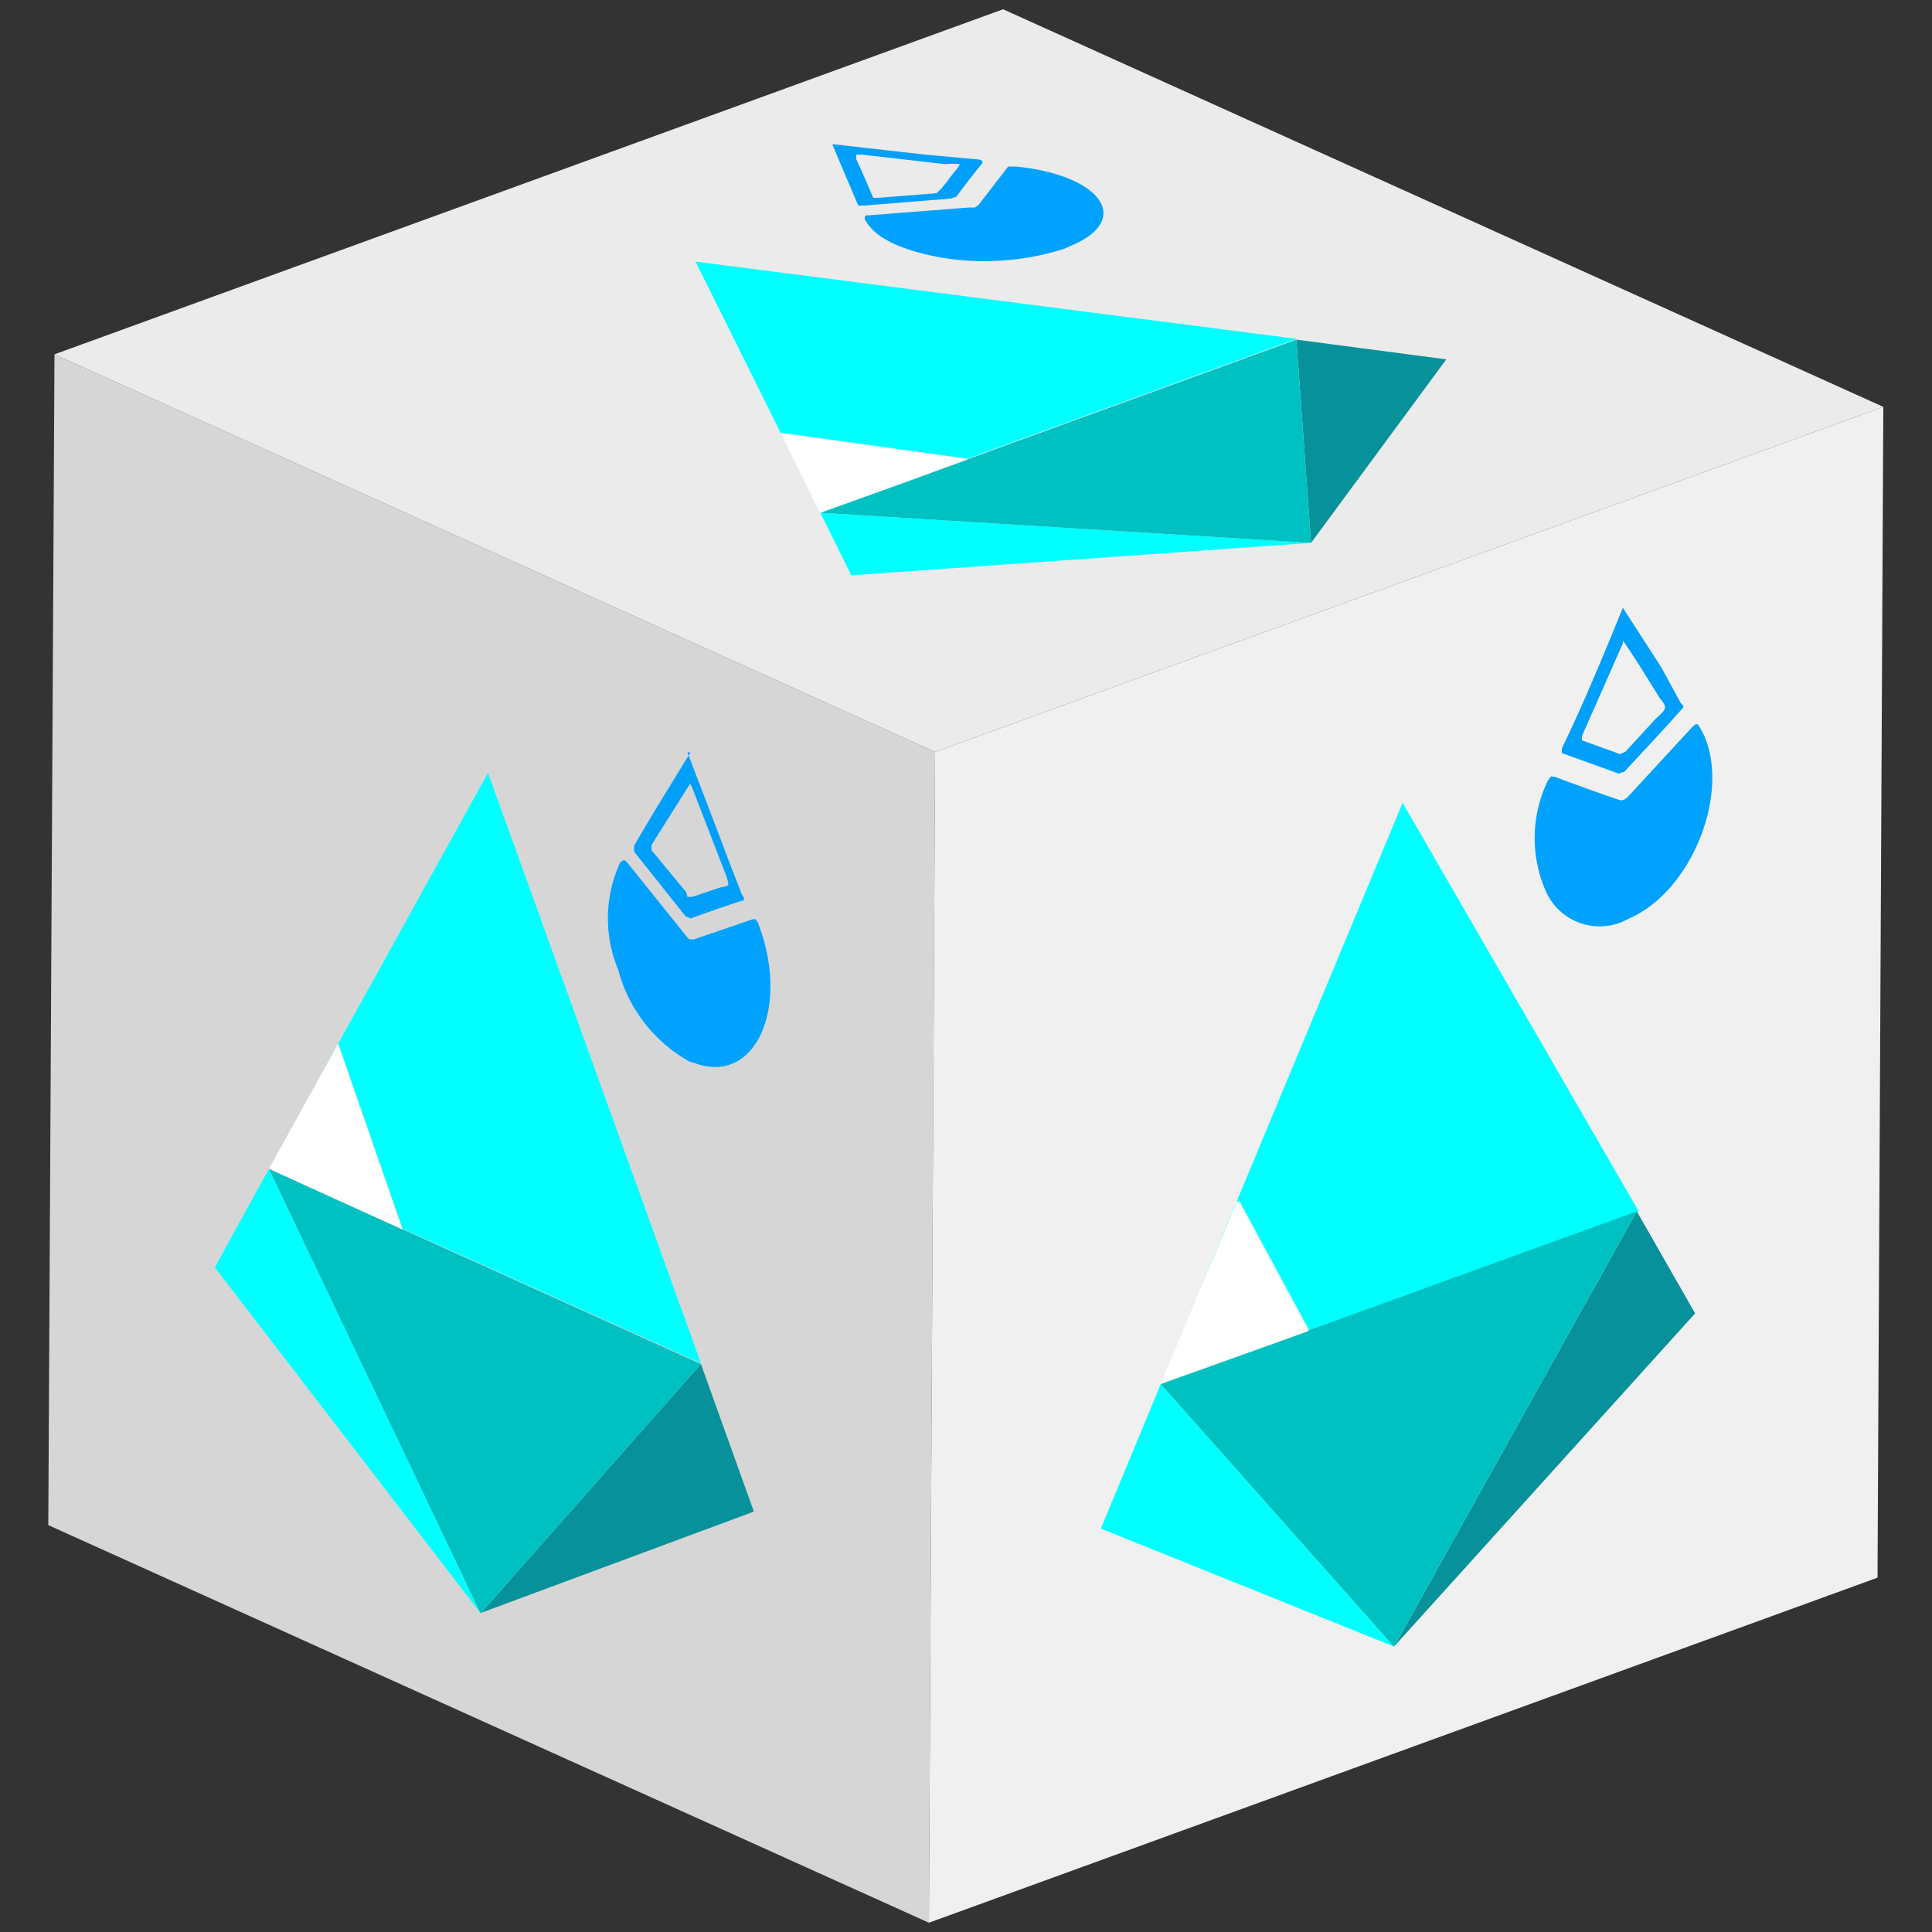 <svg id="Capa_1" data-name="Capa 1" xmlns="http://www.w3.org/2000/svg" xmlns:xlink="http://www.w3.org/1999/xlink" width="50" height="50" viewBox="0 0 50 50">
  <rect x="0" y="0" width="50" height="50" fill="#333333" stroke="none"/>
  <defs>
    <clipPath id="clip-path">
      <polygon points="24.04 49.76 1.25 39.47 1.41 9.17 24.2 19.46 24.04 49.76" fill="none"/>
    </clipPath>
    <clipPath id="clip-path-2">
      <polygon points="24.2 19.46 1.41 9.17 25.96 0.24 48.74 10.53 24.2 19.46" fill="none"/>
    </clipPath>
    <clipPath id="clip-path-3">
      <polygon points="48.74 10.53 48.59 40.83 24.04 49.76 24.2 19.46 48.74 10.53" fill="none"/>
    </clipPath>
  </defs>
  <g id="Figment_lido">
    <g style="isolation: isolate">
      <g>
        <polygon points="24.04 49.76 1.25 39.47 1.41 9.17 24.2 19.46 24.04 49.76" fill="#d6d6d6"/>
        <g style="isolation: isolate">
          <g clip-path="url(#clip-path)">
            <g>
              <polyline points="18.14 35.3 12.45 41.74 19.51 39.12 18.14 35.3" fill="#07919b"/>
              <path d="M7,30.25H7L9,31.18l-2-.93M12.63,20,7.9,28.55,8.75,27l1.67,4.8,7.72,3.48L12.63,20" fill="aqua"/>
              <polyline points="6.96 30.25 5.56 32.8 12.43 41.74 6.96 30.25" fill="aqua"/>
              <polyline points="6.96 30.25 12.43 41.74 12.44 41.75 12.45 41.74 18.14 35.3 10.41 31.81 10.42 31.82 9.01 31.18 6.96 30.25" fill="#00c1c1"/>
              <polyline points="8.75 27.01 7.9 28.55 6.96 30.25 6.97 30.25 9.01 31.18 10.42 31.82 10.41 31.81 8.75 27.01" fill="#fff"/>
              <path d="M16.12,22.27s0,0-.07.05A3.46,3.46,0,0,0,16,25.1a3.84,3.84,0,0,0,1.84,2.37l.28.09c1.49.41,2.3-1.56,1.51-3.64a.29.29,0,0,0-.08-.13h-.07l-1.52.52h-.11a.31.31,0,0,1-.1-.1c-.51-.63-1-1.25-1.52-1.89l-.07-.06" fill="#00a2fd"/>
              <path d="M17.76,23.09,16.86,22l0-.13,1-1.59,0,0,.06.12.81,2.1a1.55,1.55,0,0,1,.12.37c0,.08-.14.08-.22.1l-.71.24-.13,0m.08-3.74c-.5.82-1,1.62-1.46,2.42l0,.15,1.33,1.67.13.06c.45-.16.89-.32,1.33-.46.07,0,.08-.05,0-.16-.18-.46-.36-.92-.53-1.38l-.88-2.3" fill="#009ff9"/>
            </g>
          </g>
        </g>
      </g>
      <g>
        <polygon points="24.2 19.46 1.41 9.17 25.96 0.24 48.74 10.53 24.2 19.46" fill="#ebebeb"/>
        <g style="isolation: isolate">
          <g clip-path="url(#clip-path-2)">
            <g>
              <polyline points="33.55 8.79 33.93 14.05 37.43 9.3 33.55 8.79" fill="#07919b"/>
              <path d="M21.23,13.27h0l2.25-.81-2.25.81M18,6.77l2.7,5.43-.48-1,4.82.67,8.52-3.1L18,6.77" fill="aqua"/>
              <polyline points="21.23 13.27 22.03 14.89 33.92 14.05 21.23 13.27" fill="aqua"/>
              <polyline points="21.23 13.27 33.92 14.05 33.93 14.05 33.93 14.05 33.55 8.79 25.03 11.89 25.04 11.89 23.48 12.46 21.23 13.27" fill="#00c1c1"/>
              <polyline points="20.21 11.22 20.69 12.2 21.22 13.27 21.23 13.27 23.48 12.46 25.04 11.89 25.03 11.89 20.21 11.22" fill="#fff"/>
              <path d="M22.38,5.61s0,0,0,.06c.23.46.89.8,2,1a6.84,6.84,0,0,0,3.16-.23l.29-.13c1.45-.68.62-1.78-1.53-2h-.15l-.06,0-.77,1-.09.06-.15,0-2.56.2-.1,0" fill="#00a2fd"/>
              <path d="M24.24,5l-1.52.12-.12,0c-.15-.35-.3-.7-.44-1V4h.14l2.17.25a1.49,1.49,0,0,1,.37,0s-.05.1-.1.15-.24.32-.37.47L24.24,5m-2.7-1.27c.22.54.45,1.06.67,1.59l.14,0,2.25-.18.15-.05c.22-.3.45-.59.68-.88,0,0,0-.06-.08-.08L23.92,4l-2.38-.27" fill="#009ff9"/>
            </g>
          </g>
        </g>
      </g>
      <g>
        <polygon points="48.74 10.53 48.59 40.83 24.04 49.76 24.2 19.46 48.74 10.53" fill="#f0f0f0"/>
        <g style="isolation: isolate">
          <g clip-path="url(#clip-path-3)">
            <g>
              <polyline points="42.36 31.35 36.08 42.61 43.87 33.99 42.36 31.35" fill="#07919b"/>
              <path d="M30.05,35.81h0L32.29,35l-2.24.8m6.24-15L31.07,33.34l1-2.27,1.82,3.37,8.52-3.09L36.29,20.76" fill="aqua"/>
              <polyline points="30.04 35.82 28.49 39.56 36.07 42.61 30.04 35.82" fill="aqua"/>
              <polyline points="30.04 35.82 36.07 42.61 36.07 42.62 36.08 42.61 42.36 31.35 33.84 34.44 33.85 34.45 32.29 35.01 30.04 35.82" fill="#00c1c1"/>
              <polyline points="32.02 31.07 31.07 33.34 30.04 35.82 30.05 35.81 32.29 35.01 33.85 34.45 33.84 34.44 32.02 31.07" fill="#fff"/>
              <path d="M40.14,20.09s0,0-.08.11A3.41,3.41,0,0,0,40,23.05a1.52,1.52,0,0,0,2,.8l.31-.15c1.64-.85,2.54-3.51,1.66-4.91,0,0-.05-.07-.08-.05s0,0-.08.06l-1.67,1.81a.47.47,0,0,1-.12.09.17.17,0,0,1-.12,0c-.56-.19-1.11-.39-1.67-.6,0,0-.05,0-.07,0" fill="#00a2fd"/>
              <path d="M41.94,19.52l-1-.36,0-.11L42,16.65l0-.07.06.08c.31.46.6.93.89,1.4.06.08.15.17.14.26s-.15.19-.24.28l-.78.85-.15.07M42,15.73C41.48,17,41,18.17,40.42,19.37l0,.12,1.47.53.15-.05c.49-.53,1-1.07,1.46-1.59.08-.07.09-.11,0-.18L43,17.28l-1-1.55" fill="#009ff9"/>
            </g>
          </g>
        </g>
      </g>
    </g>
  </g>
</svg>
